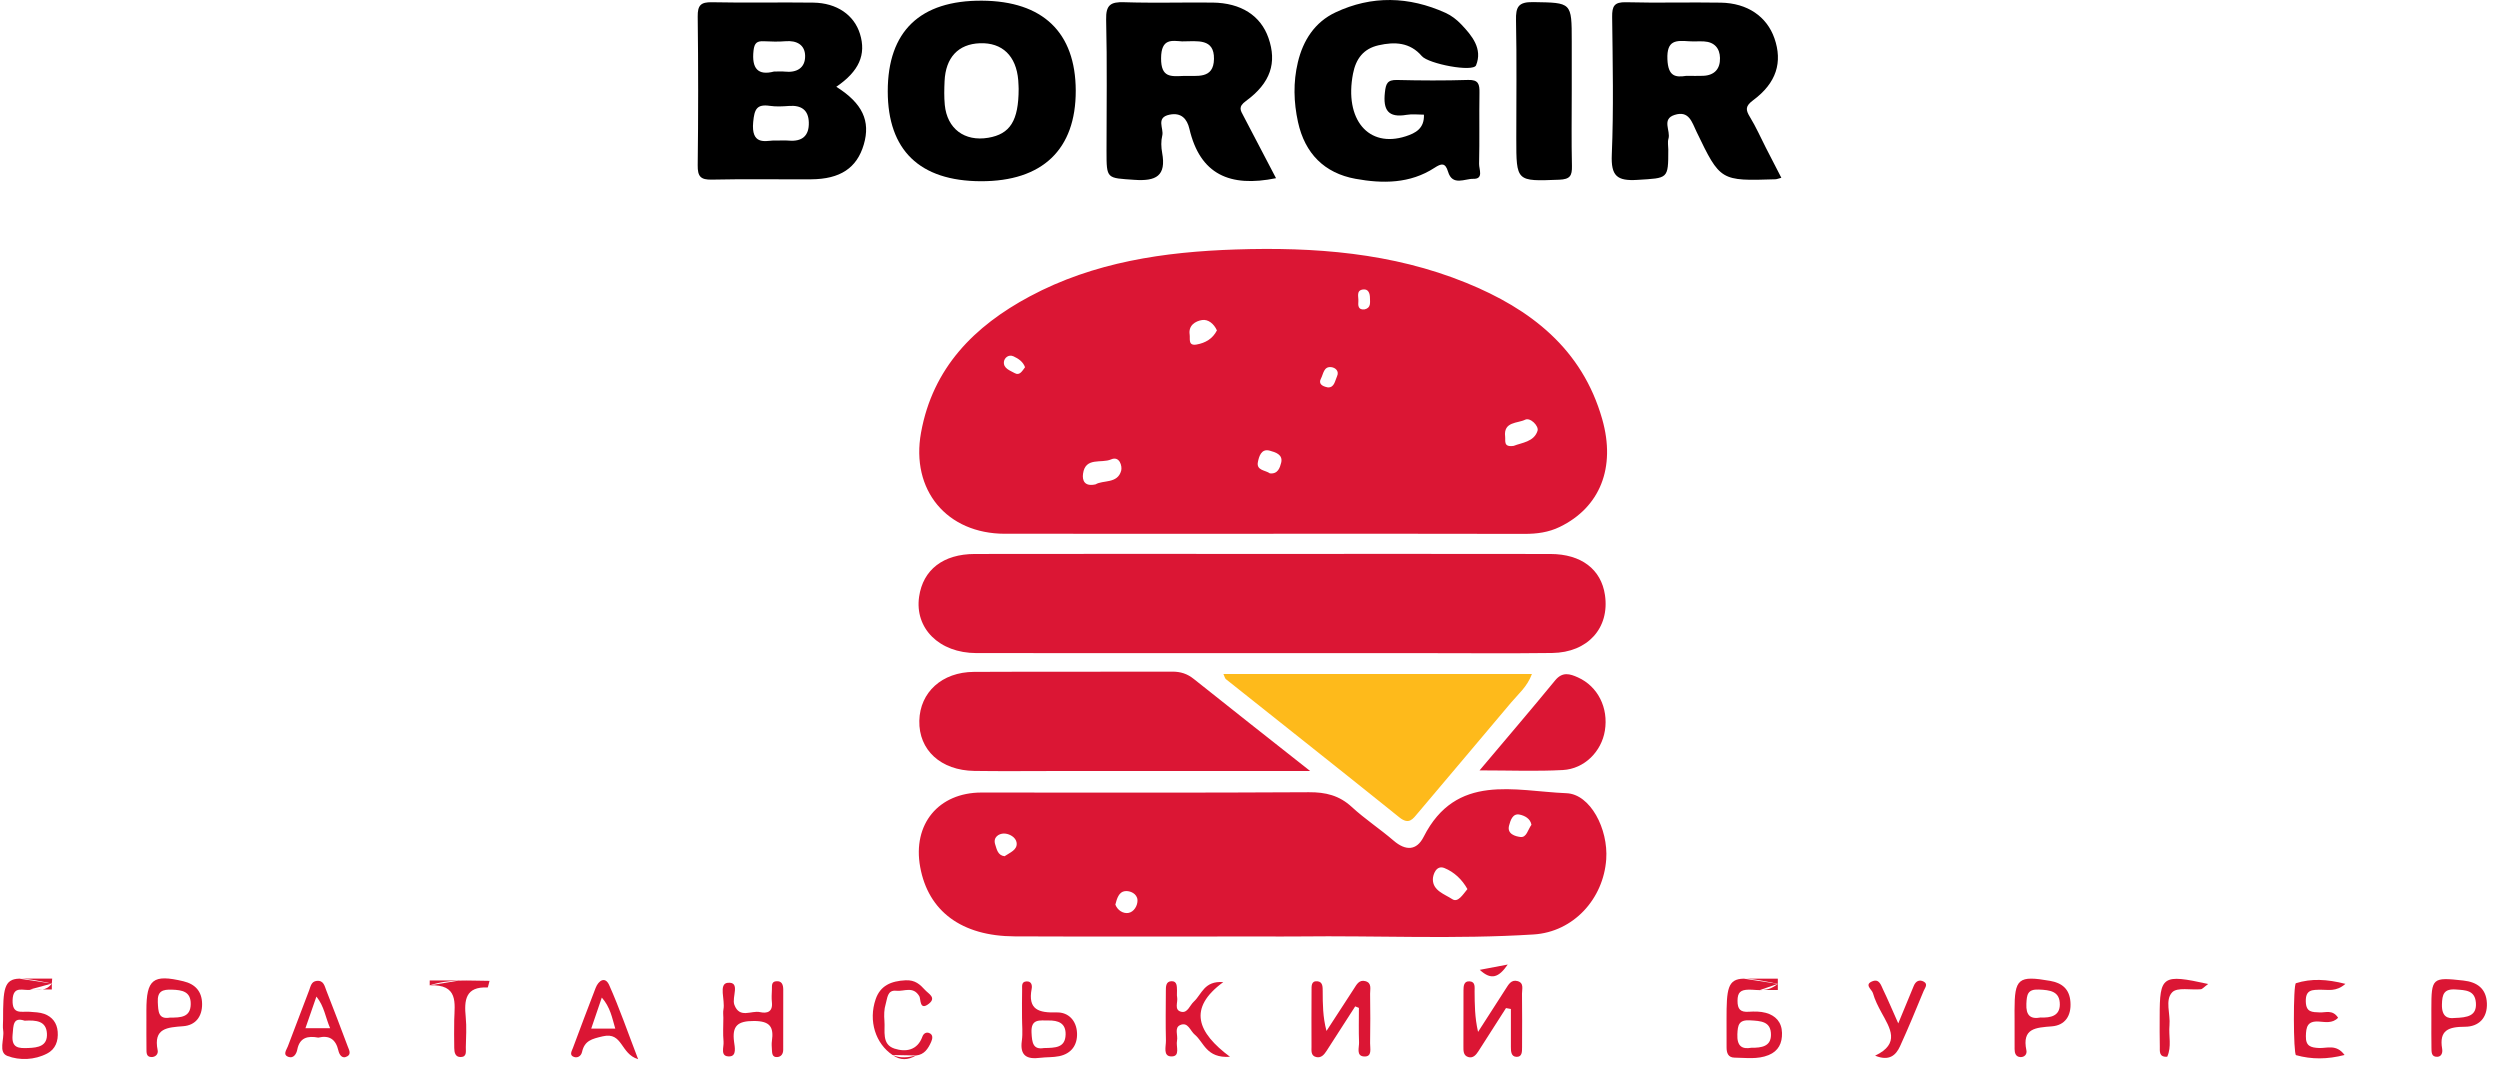 <?xml version="1.0" encoding="utf-8"?>
<!-- Generator: Adobe Illustrator 16.0.0, SVG Export Plug-In . SVG Version: 6.00 Build 0)  -->
<!DOCTYPE svg PUBLIC "-//W3C//DTD SVG 1.1//EN" "http://www.w3.org/Graphics/SVG/1.1/DTD/svg11.dtd">
<svg version="1.1" id="Layer_1" xmlns="http://www.w3.org/2000/svg" xmlns:xlink="http://www.w3.org/1999/xlink" x="0px" y="0px"
	 width="452.333px" height="195.333px" viewBox="0 0 452.333 195.333" enable-background="new 0 0 452.333 195.333"
	 xml:space="preserve">
<path fill="#FEBA1B" d="M221.357,121.952c18.712,0,37.087,0,55.819,0c-0.855,2.316-2.484,3.635-3.77,5.168
	c-5.593,6.666-11.228,13.295-16.834,19.948c-0.939,1.106-1.623,2.24-3.39,0.815c-10.414-8.385-20.916-16.67-31.378-25.002
	C221.629,122.743,221.587,122.441,221.357,121.952z"/>
<g>
	<path fill="#DB1634" d="M265.26,51.16c-13.379-5.44-27.487-6.49-41.704-6.021c-12.912,0.425-25.637,2.275-37.245,8.493
		c-10.03,5.371-17.534,12.897-19.667,24.642c-1.886,10.393,4.652,18.295,15.178,18.301c15.47,0.009,30.938,0.001,46.407,0.001
		c15.857,0,31.717-0.021,47.577,0.021c2.252,0.005,4.373-0.271,6.414-1.265c7.256-3.523,10.176-10.702,7.672-19.501
		C286.26,63.082,276.904,55.893,265.26,51.16z M183.591,67.51c-0.825-0.47-2.08-0.843-1.947-2.055
		c0.077-0.69,0.836-1.396,1.738-0.98c0.898,0.413,1.739,0.99,2.082,1.972C184.93,67.148,184.486,68.02,183.591,67.51z
		 M202.855,85.177c-0.672,2.391-3.284,1.642-4.632,2.461c-1.997,0.448-2.429-0.699-2.269-1.908c0.408-3.102,3.348-1.839,5.074-2.607
		C202.581,82.436,203.085,84.364,202.855,85.177z M216.517,62.334c-1.601,0.288-1.153-1.029-1.268-1.79
		c-0.258-1.675,1.042-2.444,2.238-2.638c1.1-0.177,2.149,0.66,2.695,1.875C219.407,61.301,218.106,62.046,216.517,62.334z
		 M231.799,83.749c-0.223,0.846-0.564,2.054-2.03,1.902c-0.802-0.594-2.481-0.507-2.174-2.049c0.188-0.952,0.588-2.492,2.135-2.063
		C230.713,81.811,232.197,82.217,231.799,83.749z M241.917,68.077c-0.387,0.837-0.479,2.07-1.658,2.02
		c-1.112-0.212-1.739-0.693-1.252-1.606c0.438-0.817,0.484-2.222,1.861-2.063C241.606,66.512,242.352,67.133,241.917,68.077z
		 M246.866,55.987c-1.189,0.107-1.148-0.765-1.092-1.497c0.061-0.779-0.453-1.953,0.857-2.117c0.943-0.118,1.236,0.691,1.238,1.511
		C247.875,54.732,248.104,55.72,246.866,55.987z M278.195,77.938c-0.632,2.024-2.891,2.157-4.301,2.73
		c-1.922,0.297-1.47-0.89-1.565-1.679c-0.33-2.74,2.28-2.374,3.606-3.043C276.885,75.467,278.459,77.085,278.195,77.938z"/>
	<path fill="#DB1634" d="M283.429,143.518c-9.392-0.375-19.962-3.717-25.849,7.904c-1.27,2.502-3.25,2.552-5.418,0.688
		c-2.457-2.114-5.199-3.909-7.58-6.104c-2.266-2.092-4.73-2.684-7.762-2.666c-19.744,0.115-39.487,0.063-59.231,0.056
		c-7.783,0-12.507,5.724-11.099,13.467c1.457,8.005,7.488,12.521,17.096,12.558c14.937,0.066,29.878,0.018,44.816,0.018
		c2.207,0,4.414,0.023,6.623-0.004c14.152-0.17,28.32,0.531,42.453-0.359c7.213-0.455,12.643-6.434,13.141-13.604
		C291.004,149.973,287.741,143.69,283.429,143.518z M181.761,154.92c-1.241-0.145-1.417-1.274-1.7-2.141
		c-0.417-1.291,0.65-1.957,1.575-1.965c0.953-0.01,2.173,0.656,2.306,1.664C184.113,153.78,182.747,154.245,181.761,154.92z
		 M204.131,165.186c-0.931,0.137-1.936-0.48-2.326-1.514c0.279-1.118,0.65-2.303,1.731-2.434c0.953-0.117,2.21,0.461,2.273,1.607
		C205.862,163.836,205.173,165.034,204.131,165.186z M262.76,162.686c-1.362-0.898-3.528-1.523-3.508-3.604
		c0.006-0.783,0.593-2.629,2.088-2.025c1.763,0.715,3.205,2.07,4.166,3.809C264.672,161.866,263.788,163.37,262.76,162.686z
		 M275.095,151.44c-0.896-0.111-2.476-0.525-2.048-2.088c0.24-0.873,0.621-2.246,1.925-1.961c0.86,0.186,1.922,0.691,2.118,1.84
		C276.429,150.125,276.217,151.579,275.095,151.44z"/>
	<path fill="#DB1634" d="M280.532,100.234c-17.294-0.034-34.593-0.011-51.888-0.011c-17.425,0-34.852-0.023-52.277,0.01
		c-5.731,0.012-9.362,2.868-10.067,7.716c-0.838,5.738,3.636,10.205,10.367,10.216c26.917,0.022,53.839,0.01,80.757,0.01
		c7.802,0,15.604,0.072,23.406-0.027c6.467-0.08,10.438-4.539,9.56-10.492C289.708,103.016,286.116,100.247,280.532,100.234z"/>
	<path fill="#DB1634" d="M176.213,121.566c-5.778,0.029-9.762,3.688-9.878,8.837c-0.119,5.303,3.874,8.994,9.963,9.082
		c4.938,0.073,9.878,0.016,14.816,0.016c14.919,0,29.839,0,45.938,0c-7.655-6.041-14.382-11.323-21.061-16.658
		c-1.184-0.948-2.391-1.327-3.905-1.321C200.128,121.568,188.171,121.504,176.213,121.566z"/>
	<path d="M151.313,15.701c4.128-2.802,5.445-5.832,4.282-9.576c-1.059-3.409-4.174-5.591-8.436-5.649
		c-6.106-0.084-12.218,0.064-18.322-0.069c-2.042-0.044-2.624,0.543-2.599,2.589c0.108,8.965,0.108,17.933,0,26.9
		c-0.026,2.038,0.516,2.653,2.584,2.604c5.976-0.137,11.956-0.022,17.934-0.056c5.275-0.029,8.288-2.053,9.532-6.297
		C157.533,21.894,156.064,18.689,151.313,15.701z M136.339,9.144c0.159-1.426,0.666-1.741,1.905-1.679
		c1.296,0.065,2.603,0.101,3.892-0.006c2.023-0.17,3.509,0.659,3.539,2.645c0.034,2.212-1.538,3.094-3.712,2.852
		c-0.514-0.059-1.038-0.01-1.921-0.01C137.159,13.699,135.975,12.431,136.339,9.144z M142.721,25.441
		c-0.639-0.054-1.286-0.008-2.925-0.008c-1.376,0.075-3.916,0.8-3.518-3.358c0.221-2.318,0.637-3.27,3.03-2.921
		c1.133,0.167,2.317,0.097,3.468,0.014c2.184-0.157,3.501,0.709,3.566,2.975C146.413,24.579,145.134,25.649,142.721,25.441z"/>
	<path d="M245.249,32.351c4.901,0.895,9.871,0.904,14.31-1.994c1.209-0.787,1.937-0.983,2.438,0.697
		c0.791,2.664,3.043,1.257,4.582,1.301c1.909,0.054,1.014-1.753,1.037-2.698c0.104-4.287,0-8.579,0.069-12.869
		c0.026-1.519-0.153-2.385-2.043-2.324c-4.287,0.132-8.584,0.112-12.869,0.007c-1.76-0.043-2.026,0.663-2.2,2.263
		c-0.347,3.17,0.579,4.622,3.94,4.041c0.998-0.173,2.053-0.028,3.127-0.028c0.089,2.507-1.526,3.34-3.295,3.912
		c-6.765,2.183-11.138-3.07-9.539-11.333c0.522-2.698,1.892-4.514,4.616-5.133c2.927-0.665,5.691-0.549,7.836,1.957
		c1.207,1.407,9.287,2.955,9.812,1.663c1.218-3.002-0.731-5.359-2.704-7.427c-0.793-0.831-1.773-1.589-2.816-2.059
		c-6.616-2.992-13.354-3.183-19.932-0.077c-3.705,1.746-5.845,5.025-6.793,9.025c-0.859,3.608-0.759,7.211,0.028,10.815
		C236.099,27.765,239.616,31.322,245.249,32.351z"/>
	<path d="M321.247,32.437c0.231-0.008,0.463-0.115,1.058-0.27c-0.962-1.865-1.892-3.659-2.812-5.46
		c-0.943-1.843-1.779-3.751-2.857-5.512c-0.822-1.342-0.871-1.996,0.59-3.079c4.197-3.108,5.334-6.872,3.826-11.192
		c-1.377-3.937-4.881-6.362-9.695-6.445c-5.709-0.097-11.428,0.078-17.139-0.075c-2.145-0.057-2.551,0.702-2.527,2.657
		c0.098,8.311,0.282,16.635-0.064,24.932c-0.16,3.842,0.931,4.785,4.642,4.552c5.562-0.352,5.58-0.091,5.58-5.5
		c0-0.649-0.153-1.345,0.028-1.94c0.437-1.435-1.289-3.543,1.104-4.313c2.623-0.846,3.138,1.301,3.989,3.066
		C311.26,32.762,311.288,32.753,321.247,32.437z M308.167,13.717c-0.903,0.038-1.813,0.007-3.063,0.007
		c-1.939,0.299-3.289,0.135-3.414-3c-0.141-3.507,1.57-3.417,3.92-3.256c0.9,0.063,1.814-0.023,2.713,0.029
		c1.865,0.107,2.844,1.231,2.881,2.991C311.252,12.448,310.22,13.632,308.167,13.717z"/>
	<path d="M200.206,27.339c0.002,5.114,0.021,4.848,5.058,5.2c3.918,0.273,5.776-0.709,5.006-4.902
		c-0.184-1.007-0.224-2.126,0.022-3.104c0.324-1.281-1.226-3.26,1.311-3.783c2.14-0.443,3.181,0.774,3.598,2.556
		c1.926,8.244,7.3,10.644,15.674,8.936c-2.043-3.913-3.946-7.562-5.862-11.208c-0.541-1.033-1.068-1.68,0.422-2.763
		c4.483-3.268,5.629-6.945,4.073-11.403c-1.409-4.046-4.968-6.345-10.117-6.4c-5.33-0.056-10.667,0.108-15.992-0.066
		c-2.451-0.08-3.324,0.488-3.262,3.14C200.331,11.47,200.206,19.406,200.206,27.339z M213.874,7.488
		c2.832-0.022,5.83-0.567,5.776,3.171c-0.056,3.742-3.116,2.987-5.504,3.08c-2.273,0.088-4.085,0.351-4.067-3.197
		C210.094,6.88,212.059,7.369,213.874,7.488z"/>
	<path d="M177.451,32.79c11.159,0.038,17.222-5.751,17.187-16.409c-0.036-10.514-5.946-16.184-16.949-16.258
		c-11.224-0.075-17.074,5.549-17.065,16.408C160.634,27.182,166.396,32.75,177.451,32.79z M170.905,14.687
		c0.188-4.282,2.48-6.718,6.386-6.862c4.055-0.151,6.586,2.289,6.944,6.701c0.053,0.646,0.061,1.296,0.073,1.548
		c-0.004,5.8-1.559,8.189-5.505,8.854c-4.288,0.721-7.448-1.637-7.861-5.958C170.807,17.553,170.842,16.113,170.905,14.687z"/>
	<path d="M274.348,25.029c0,7.875-0.004,7.783,7.762,7.488c1.977-0.076,2.346-0.727,2.307-2.488
		c-0.106-4.531-0.035-9.066-0.035-13.6c0-2.977,0-5.957,0-8.937c0-7.143-0.002-6.992-6.98-7.113
		c-2.688-0.045-3.156,0.876-3.104,3.279C274.442,10.78,274.348,17.906,274.348,25.029z"/>
	<path fill="#DB1634" d="M285.508,122.569c-1.457-0.658-2.805-1.08-4.127,0.531c-4.332,5.283-8.777,10.47-13.68,16.288
		c5.526,0,10.303,0.196,15.06-0.063c3.935-0.215,7.004-3.363,7.614-7.123C291.049,128.071,289.107,124.19,285.508,122.569z"/>
	<path fill="#DB1634" d="M274.545,177.504c-1.111-0.291-1.594,0.617-2.082,1.373c-1.686,2.604-3.354,5.222-5.033,7.828
		c-0.617-2.68-0.6-5.01-0.627-7.336c-0.008-0.729,0.188-1.734-0.893-1.811c-1.059-0.08-1.115,0.854-1.117,1.635
		c-0.017,3.37-0.01,6.739-0.012,10.104c0,0.779-0.054,1.666,0.858,1.953c0.886,0.278,1.437-0.403,1.864-1.065
		c1.676-2.588,3.324-5.192,4.982-7.791c0.293,0.054,0.588,0.11,0.885,0.164c0,2.287,0,4.573,0,6.86c0,0.8,0.032,1.761,1.004,1.8
		c1.039,0.043,1.016-0.946,1.018-1.724c0.009-3.236,0.033-6.475-0.012-9.711C275.37,178.961,275.797,177.834,274.545,177.504z"/>
	<path fill="#DB1634" d="M247.898,179.803c-0.015-0.838,0.365-1.961-0.873-2.285c-1.118-0.295-1.571,0.622-2.065,1.393
		c-1.646,2.543-3.303,5.082-4.953,7.623c-0.682-2.566-0.674-4.873-0.688-7.174c-0.004-0.77,0.037-1.736-0.978-1.816
		c-1.141-0.094-1.032,0.922-1.039,1.664c-0.023,3.379-0.018,6.758-0.008,10.133c0.002,0.755-0.155,1.681,0.853,1.916
		c0.886,0.207,1.422-0.422,1.867-1.11c1.726-2.69,3.459-5.373,5.188-8.062c0.225,0.097,0.445,0.185,0.67,0.275
		c0,2.077-0.058,4.151,0.024,6.225c0.039,0.93-0.563,2.473,0.896,2.566c1.539,0.104,1.084-1.455,1.104-2.385
		C247.95,185.78,247.941,182.792,247.898,179.803z"/>
	<path fill="#DB1634" d="M319.483,183.254c-0.975-0.267-2.061-0.26-3.08-0.194c-1.507,0.103-2.031-0.461-2.027-1.983
		c0.004-1.529,0.549-1.988,2.033-2.017c0.816-0.014,1.685,0.146,2.614,0.063h-0.565l3.211-1.112l-6.135-0.938
		c-2.975,0.03-3.147,1.885-3.145,7.365c0,1.684,0.014,3.371,0.006,5.055c-0.002,1.016,0.27,1.857,1.453,1.869
		c2.059,0.021,4.154,0.354,6.15-0.461c1.799-0.736,2.473-2.169,2.426-4.021C322.377,184.92,321.254,183.737,319.483,183.254z
		 M316.879,189.575c-1.709,0.305-2.621-0.297-2.532-2.451c0.071-1.672,0.258-2.631,2.286-2.51c1.937,0.113,3.828,0.154,3.793,2.666
		C320.396,189.325,318.747,189.595,316.879,189.575z"/>
	<path fill="#DB1634" d="M221.329,177.698c-3.471-0.277-3.901,2.231-5.32,3.521c-0.737,0.668-1.12,2.108-2.266,1.848
		c-1.38-0.312-0.576-1.735-0.763-2.664c-0.075-0.375-0.003-0.774-0.022-1.166c-0.029-0.762,0.051-1.752-1.026-1.705
		c-1.021,0.05-0.986,1.029-0.991,1.8c-0.015,2.983-0.06,5.971,0.015,8.953c0.025,1.047-0.585,2.858,1.005,2.858
		c1.655,0.004,0.778-1.825,1-2.849c0.207-0.957-0.538-2.332,0.57-2.826c1.432-0.641,1.813,1.057,2.652,1.742
		c1.645,1.345,2.055,4.293,6.366,3.996C216.667,186.823,214.832,182.459,221.329,177.698z"/>
	<path fill="#DB1634" d="M8.015,183.45c-0.825-0.302-1.768-0.31-2.663-0.386c-1.421-0.117-3.152,0.601-3.074-2.094
		c0.082-2.798,1.993-1.634,3.284-1.89c0.656-0.132,1.386,0.057,2.122-0.051H5.427l3.95-1.07l-5.913-0.889
		c-2.749,0.086-2.908,1.954-2.908,7.412c0,0.648-0.084,1.311,0.016,1.943c0.253,1.592-0.943,3.982,0.771,4.633
		c2.209,0.835,4.884,0.752,7.178-0.436c1.529-0.793,2.047-2.268,1.917-3.951C10.317,185.094,9.457,183.976,8.015,183.45z
		 M5.087,189.62c-1.701,0.06-3.028,0.035-2.811-2.373c0.157-1.75,0.059-3.271,2.178-2.572c2.119-0.118,3.896,0.044,4.035,2.3
		C8.629,189.265,6.911,189.56,5.087,189.62z"/>
	<path fill="#DB1634" d="M370.929,177.469c-5.757-1-6.431-0.445-6.433,5.354c0,0.518,0,1.039,0.008,1.557
		c0,1.818,0,3.638,0.004,5.457c0.003,0.699,0.203,1.345,0.988,1.418c0.785,0.074,1.295-0.508,1.15-1.196
		c-0.848-4.048,1.703-4.125,4.609-4.359c2.4-0.194,3.539-1.926,3.356-4.411C374.45,178.961,373.105,177.848,370.929,177.469z
		 M369.213,184.099c-1.83,0.342-2.674-0.361-2.575-2.481c0.079-1.638,0.19-2.668,2.264-2.574c2.009,0.086,3.815,0.287,3.789,2.737
		C372.661,183.799,371.067,184.179,369.213,184.099z"/>
	<path fill="#DB1634" d="M140.441,177.538c-0.923,0.082-0.745,0.887-0.776,1.486c-0.039,0.777-0.084,1.564-0.001,2.332
		c0.187,1.743-0.895,2.053-2.158,1.768c-1.557-0.349-3.679,1.239-4.634-1.319c-0.518-1.388,1.178-4.201-1.194-3.986
		c-1.719,0.158-0.45,3.134-0.784,4.813c-0.1,0.498-0.016,1.037-0.016,1.556c0,1.425-0.103,2.862,0.035,4.276
		c0.094,0.988-0.715,2.783,1.128,2.668c1.275-0.077,0.895-1.725,0.775-2.639c-0.374-2.869,0.619-3.771,3.602-3.764
		c2.925,0.006,3.604,1.102,3.245,3.621c-0.074,0.508-0.029,1.037,0.001,1.555c0.04,0.629,0.02,1.397,0.937,1.354
		c0.752-0.037,1.106-0.597,1.107-1.324c0.012-3.629,0.021-7.263,0.007-10.894C141.713,178.213,141.489,177.446,140.441,177.538z"/>
	<path fill="#DB1634" d="M419.924,179.075c1.293-0.027,2.746,0.422,4.441-1.063c-3.394-0.86-6.181-0.989-8.953-0.119
		c-0.514,0.161-0.484,12.875,0.016,13.019c2.83,0.791,5.66,0.77,8.781-0.029c-1.492-2.021-3.182-1.194-4.613-1.264
		c-1.524-0.076-2.426-0.328-2.387-2.152c0.035-1.664,0.274-2.762,2.324-2.637c1.133,0.067,2.475,0.399,3.506-0.687
		c-0.988-1.522-2.263-0.91-3.313-0.963c-1.369-0.068-2.479,0.024-2.531-1.959C417.135,178.993,418.407,179.101,419.924,179.075z"/>
	<path fill="#DB1634" d="M33.183,177.543c-5.503-1.311-6.696-0.369-6.696,5.283c0,0.517,0,1.039,0.002,1.555
		c0.003,1.814-0.013,3.63,0.011,5.44c0.008,0.621-0.045,1.394,0.861,1.433c0.77,0.035,1.304-0.537,1.167-1.215
		c-0.823-4.061,1.774-4.139,4.654-4.367c2.197-0.176,3.405-1.738,3.385-4.021C36.549,179.396,35.343,178.06,33.183,177.543z
		 M30.762,184.116c-2.129,0.377-2.125-1.096-2.21-2.795c-0.102-2.02,0.886-2.313,2.557-2.258c1.846,0.061,3.433,0.326,3.4,2.623
		C34.475,184.06,32.718,184.129,30.762,184.116z"/>
	<path fill="#DB1634" d="M191.185,183.18c-3.194,0.086-5.264-0.44-4.518-4.297c0.114-0.59-0.028-1.37-0.948-1.313
		c-0.953,0.054-0.767,0.879-0.783,1.449c-0.043,1.678-0.016,3.356-0.019,5.033c-0.002,1.42,0.159,2.862-0.032,4.257
		c-0.385,2.736,0.938,3.389,3.308,3.086c1.144-0.145,2.327-0.063,3.45-0.297c2.216-0.457,3.32-2.026,3.228-4.184
		C194.776,184.696,193.347,183.122,191.185,183.18z M188.873,189.627c-1.969,0.338-2.149-0.975-2.236-2.803
		c-0.125-2.574,1.527-2.16,3.054-2.186c1.771-0.025,3.166,0.461,3.114,2.545C192.744,189.616,190.909,189.583,188.873,189.627z"/>
	<path fill="#DB1634" d="M59.041,179.209c-0.312-0.787-0.471-1.869-1.734-1.732c-0.986,0.107-1.093,0.963-1.364,1.682
		c-1.284,3.389-2.577,6.777-3.865,10.17c-0.255,0.668-0.977,1.529,0.139,1.906c0.866,0.293,1.411-0.5,1.57-1.32
		c0.422-2.191,1.894-2.535,3.801-2.174c1.989-0.479,3.166,0.291,3.638,2.34c0.153,0.664,0.619,1.616,1.626,1.034
		c0.73-0.418,0.297-1.166,0.08-1.743C61.653,185.977,60.371,182.583,59.041,179.209z M55.263,186.038
		c0.677-1.951,1.29-3.717,1.987-5.725c1.43,1.777,1.623,3.741,2.48,5.725C58.159,186.038,56.902,186.038,55.263,186.038z"/>
	<path fill="#DB1634" d="M445.7,177.411c-5.637-0.623-5.787-0.507-5.787,5.178c-0.002,0.645,0,1.291,0.002,1.936
		c0.006,1.676-0.021,3.355,0.016,5.034c0.016,0.735-0.068,1.701,1.061,1.651c0.807-0.031,0.982-0.816,0.875-1.438
		c-0.588-3.414,1.197-3.99,4.127-3.998c2.48-0.002,4.082-1.582,3.967-4.266C449.846,178.872,448.211,177.685,445.7,177.411z
		 M444.069,184.188c-1.131,0.135-2.293-0.162-2.242-2.43c0.039-1.867,0.359-2.885,2.52-2.725c1.752,0.127,3.459,0.114,3.625,2.411
		C448.141,183.795,446.51,184.11,444.069,184.188z"/>
	<path fill="#DB1634" d="M107.774,178.738c-1.413,3.614-2.752,7.257-4.117,10.886c-0.216,0.573-0.693,1.287,0.179,1.608
		c0.654,0.244,1.303-0.146,1.471-0.885c0.467-2.065,1.757-2.377,3.772-2.847c3.623-0.84,3.145,3.187,6.379,4.14
		c-1.907-4.959-3.387-9.265-5.235-13.402C109.489,176.597,108.292,177.411,107.774,178.738z M106.971,186.11
		c0.642-1.881,1.212-3.561,1.915-5.619c1.55,1.776,1.853,3.635,2.436,5.619C109.692,186.11,108.558,186.11,106.971,186.11z"/>
	<path fill="#DB1634" d="M348.081,177.616c-0.793-0.436-1.463-0.119-1.826,0.781c-0.809,2.002-1.645,3.991-2.797,6.768
		c-1.096-2.463-1.877-4.321-2.754-6.138c-0.365-0.767-0.674-1.95-1.877-1.5c-1.627,0.603-0.131,1.509,0.047,2.154
		c0.342,1.231,0.944,2.411,1.562,3.545c1.528,2.804,3.44,5.592-1.166,7.78c2.556,1.043,3.762-0.071,4.512-1.709
		c1.509-3.297,2.888-6.657,4.273-10.012C348.265,178.778,348.899,178.069,348.081,177.616z"/>
	<path fill="#DB1634" d="M83.02,177.424l-5.271,0.854c5.245-0.215,4.518,3.219,4.435,6.26c-0.046,1.688-0.005,3.377,0.004,5.07
		c0.006,0.828,0.183,1.673,1.184,1.646c1.146-0.03,0.895-1.055,0.911-1.765c0.039-1.817,0.162-3.653-0.017-5.456
		c-0.303-3.068-0.065-5.563,3.971-5.365c0.054,0,0.127-0.439,0.338-1.197C86.703,177.471,84.872,177.362,83.02,177.424z"/>
	<path fill="#DB1634" d="M168.099,186.899c-0.498-0.191-0.995,0.074-1.205,0.658c-0.907,2.527-3.039,2.824-5.059,2.17
		c-2.355-0.768-1.659-3.182-1.812-5.008c-0.086-1.016-0.067-2.117,0.232-3.074c0.305-0.979,0.255-2.578,1.92-2.383
		c1.389,0.162,3.06-0.912,4.17,1.008c0.273,0.473,0.007,2.707,1.737,1.324c1.367-1.092-0.063-1.772-0.672-2.436
		c-0.937-1.023-1.811-1.878-3.563-1.791c-2.609,0.129-4.561,0.957-5.407,3.411c-1.358,3.941-0.015,8.06,3.054,10.109
		c1.417,0.028,2.833,0.057,4.25,0.084c-0.004,0.002-0.008,0.004-0.012,0.006c0.004-0.001,0.009-0.002,0.014-0.003
		c1.503-0.152,2.19-1.248,2.725-2.445C168.722,187.963,168.898,187.202,168.099,186.899z"/>
	<path fill="#DB1634" d="M390.758,183.909c0,1.81-0.027,3.625,0.023,5.438c0.018,0.836-0.205,1.944,1.34,1.853
		c0.84-1.832,0.232-3.794,0.41-5.688c0.195-2.041-0.854-4.579,0.496-5.976c0.916-0.953,3.395-0.375,5.164-0.547
		c0.301-0.031,0.566-0.385,1.344-0.951C391.231,176.2,390.758,176.545,390.758,183.909z"/>
	<path fill="#DB1634" d="M272.799,174.515c-1.967,0.375-3.391,0.644-5.059,0.961C269.825,177.417,271.192,176.853,272.799,174.515z"
		/>
	<path fill="#DB1634" d="M161.494,190.888c1.393,1.018,2.808,0.935,4.238,0.09C164.31,191.337,162.894,191.517,161.494,190.888z"/>
	<path fill="#DB1634" d="M83.162,177.401h-5.413v0.877c1.81-0.592,3.55-0.797,5.271-0.854L83.162,177.401z"/>
	<path fill="#DB1634" d="M7.684,179.03h1.693v-1.07C8.829,178.685,8.254,178.947,7.684,179.03z"/>
	<path fill="#DB1634" d="M9.442,177.061H3.396l0.068,0.01c1.303-0.04,3.182,0.316,5.913,0.889L9.442,177.061z"/>
	<path fill="#DB1634" d="M321.668,179.124v-1.112c-0.938,0.775-1.816,1.039-2.646,1.112H321.668z"/>
	<path fill="#DB1634" d="M321.668,177.068h-6.164l0.029,0.005c1.368-0.015,3.326,0.355,6.135,0.938V177.068z"/>
</g>
</svg>
